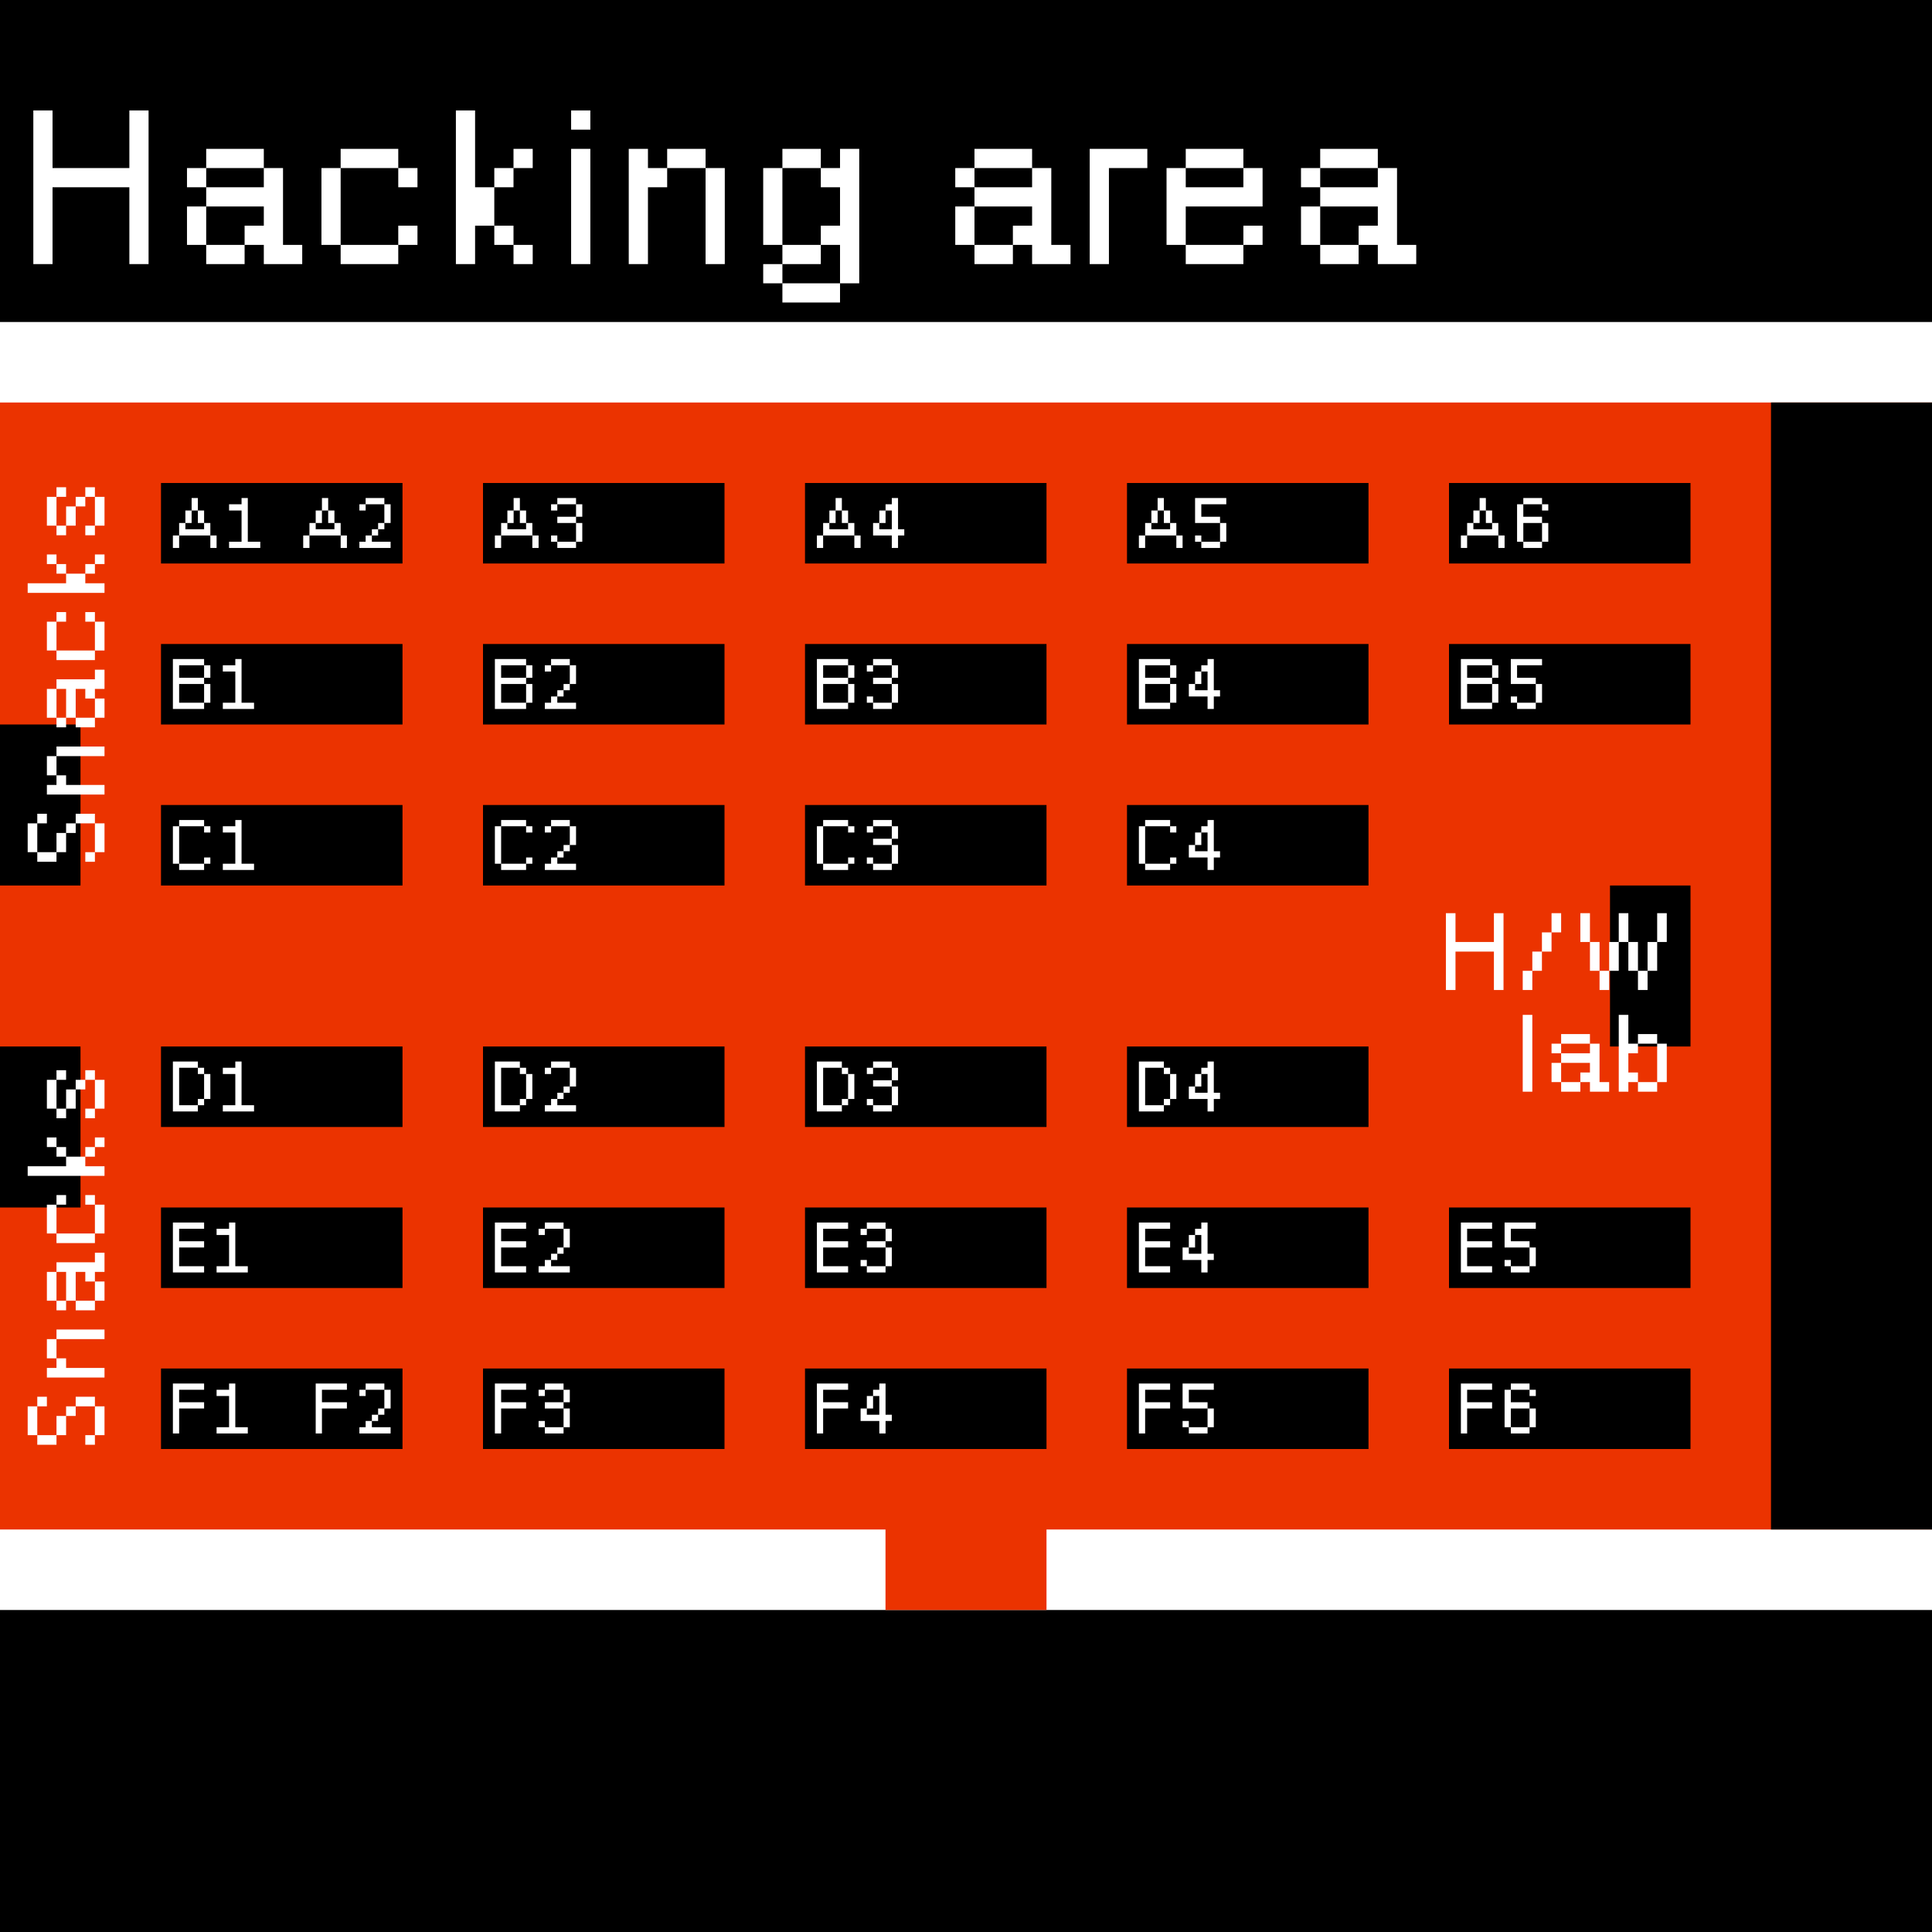 <?xml version="1.0" encoding="UTF-8" standalone="no"?>
<!DOCTYPE svg PUBLIC "-//W3C//DTD SVG 1.1//EN" "http://www.w3.org/Graphics/SVG/1.1/DTD/svg11.dtd">
<svg xmlns="http://www.w3.org/2000/svg" xmlns:xl="http://www.w3.org/1999/xlink" version="1.1" viewBox="0 0 684 684" preserveAspectRatio="xMinYMin" xmlns:dc="http://purl.org/dc/elements/1.1/">
  <defs/>
  <g stroke="none" stroke-opacity="1" stroke-dasharray="none" fill="none" fill-opacity="1">
    <title>Corn Exchange 2</title>
    <g>
      <title>Layer 1</title>
      <rect x="0" y="0" width="684" height="684" fill="black"/>
      <rect x="5684342e-20" y="114" width="684" height="456" fill="white"/>
      <path d="M 5684342e-20 142.5 L 5684342e-20 541.5 L 313.5 541.5 L 313.5 570 L 370.5 570 L 370.5 541.5 L 684 541.5 L 684 142.5 Z" fill="#eb3300"/>
      <rect x="57" y="171" width="85.5" height="28.5" fill="black"/>
      <rect x="57" y="228" width="85.5" height="28.5" fill="black"/>
      <rect x="57" y="427.5" width="85.5" height="28.5" fill="black"/>
      <rect x="57" y="484.5" width="85.5" height="28.5" fill="black"/>
      <rect x="171" y="171" width="85.5" height="28.5" fill="black"/>
      <rect x="285" y="171" width="85.5" height="28.5" fill="black"/>
      <rect x="399" y="171" width="85.5" height="28.5" fill="black"/>
      <rect x="171" y="228" width="85.5" height="28.5" fill="black"/>
      <rect x="285" y="228" width="85.5" height="28.5" fill="black"/>
      <rect x="399" y="228" width="85.5" height="28.5" fill="black"/>
      <rect x="513" y="228" width="85.5" height="28.5" fill="black"/>
      <rect x="171" y="285" width="85.5" height="28.5" fill="black"/>
      <rect x="285" y="285" width="85.5" height="28.5" fill="black"/>
      <rect x="399" y="285" width="85.5" height="28.5" fill="black"/>
      <rect x="171" y="370.5" width="85.5" height="28.5" fill="black"/>
      <rect x="285" y="370.5" width="85.5" height="28.5" fill="black"/>
      <rect x="399" y="370.5" width="85.5" height="28.5" fill="black"/>
      <rect x="171" y="427.5" width="85.5" height="28.5" fill="black"/>
      <rect x="285" y="427.5" width="85.5" height="28.5" fill="black"/>
      <rect x="399" y="427.5" width="85.5" height="28.5" fill="black"/>
      <rect x="513" y="427.5" width="85.5" height="28.5" fill="black"/>
      <rect x="171" y="484.5" width="85.5" height="28.5" fill="black"/>
      <rect x="285" y="484.5" width="85.5" height="28.5" fill="black"/>
      <rect x="399" y="484.5" width="85.5" height="28.5" fill="black"/>
      <rect x="17763568e-22" y="256.5" width="28.5" height="57" fill="black"/>
      <rect x="17763568e-22" y="370.5" width="28.5" height="57" fill="black"/>
      <rect x="570" y="313.5" width="28.5" height="57" fill="black"/>
      <rect x="627" y="142.5" width="57" height="399" fill="black"/>
      <path d="M 45.8 93.5 L 52.6 93.5 L 52.6 39.1 L 45.8 39.1 L 45.8 59.5 L 18.6 59.5 L 18.6 39.1 L 11.8 39.1 L 11.8 93.5 L 18.6 93.5 L 18.6 66.3 L 45.8 66.3 Z" fill="white"/>
      <path d="M 66.2 66.3 L 73 66.3 L 73 73.1 L 93.4 73.1 L 93.4 79.9 L 86.6 79.9 L 86.6 86.7 L 93.4 86.7 L 93.4 93.5 L 107 93.5 L 107 86.7 L 100.2 86.7 L 100.2 59.5 L 93.4 59.5 L 93.4 52.7 L 73 52.7 L 73 59.5 L 66.2 59.5 Z M 66.2 86.7 L 73 86.7 L 73 93.5 L 86.6 93.5 L 86.6 86.7 L 73 86.7 L 73 73.1 L 66.2 73.1 Z M 73 59.5 L 93.4 59.5 L 93.4 66.3 L 73 66.3 Z" fill="white"/>
      <path d="M 113.8 86.7 L 120.6 86.7 L 120.6 93.5 L 141 93.5 L 141 86.7 L 120.6 86.7 L 120.6 59.5 L 113.8 59.5 Z M 147.8 59.5 L 141 59.5 L 141 52.7 L 120.6 52.7 L 120.6 59.5 L 141 59.5 L 141 66.3 L 147.8 66.3 Z M 147.8 79.9 L 141 79.9 L 141 86.7 L 147.8 86.7 Z" fill="white"/>
      <path d="M 168.2 79.9 L 175 79.9 L 175 86.7 L 181.8 86.7 L 181.8 93.5 L 188.6 93.5 L 188.6 86.7 L 181.8 86.7 L 181.8 79.9 L 175 79.9 L 175 66.3 L 168.2 66.3 L 168.2 39.1 L 161.4 39.1 L 161.4 93.5 L 168.2 93.5 Z M 175 66.3 L 181.8 66.3 L 181.8 59.5 L 175 59.5 Z M 181.8 59.5 L 188.6 59.5 L 188.6 52.7 L 181.8 52.7 Z" fill="white"/>
      <path d="M 202.2 93.5 L 209 93.5 L 209 52.7 L 202.2 52.7 Z M 202.2 45.9 L 209 45.9 L 209 39.1 L 202.2 39.1 Z" fill="white"/>
      <path d="M 229.4 66.3 L 236.2 66.3 L 236.2 59.5 L 229.4 59.5 L 229.4 52.7 L 222.6 52.7 L 222.6 93.5 L 229.4 93.5 Z M 249.8 93.5 L 256.6 93.5 L 256.6 59.5 L 249.8 59.5 L 249.8 52.7 L 236.2 52.7 L 236.2 59.5 L 249.8 59.5 Z" fill="white"/>
      <path d="M 297.4 79.9 L 290.6 79.9 L 290.6 86.7 L 297.4 86.7 L 297.4 100.3 L 304.2 100.3 L 304.2 52.7 L 297.4 52.7 L 297.4 59.5 L 290.6 59.5 L 290.6 52.7 L 277 52.7 L 277 59.5 L 290.6 59.5 L 290.6 66.3 L 297.4 66.3 Z M 290.6 86.7 L 277 86.7 L 277 59.5 L 270.2 59.5 L 270.2 86.7 L 277 86.7 L 277 93.5 L 290.6 93.5 Z M 277 93.5 L 270.2 93.5 L 270.2 100.3 L 277 100.3 L 277 107.1 L 297.4 107.1 L 297.4 100.3 L 277 100.3 Z" fill="white"/>
      <path d="M 338.2 66.3 L 345 66.3 L 345 73.1 L 365.4 73.1 L 365.4 79.9 L 358.6 79.9 L 358.6 86.7 L 365.4 86.7 L 365.4 93.5 L 379 93.5 L 379 86.7 L 372.2 86.7 L 372.2 59.5 L 365.4 59.5 L 365.4 52.7 L 345 52.7 L 345 59.5 L 338.2 59.5 Z M 338.2 86.7 L 345 86.7 L 345 93.5 L 358.6 93.5 L 358.6 86.7 L 345 86.7 L 345 73.1 L 338.2 73.1 Z M 345 59.5 L 365.4 59.5 L 365.4 66.3 L 345 66.3 Z" fill="white"/>
      <path d="M 385.8 93.5 L 392.6 93.5 L 392.6 59.5 L 406.2 59.5 L 406.2 52.7 L 385.8 52.7 Z" fill="white"/>
      <path d="M 447 59.5 L 440.2 59.5 L 440.2 52.7 L 419.8 52.7 L 419.8 59.5 L 440.2 59.5 L 440.2 66.3 L 419.8 66.3 L 419.8 59.5 L 413 59.5 L 413 86.7 L 419.8 86.7 L 419.8 93.5 L 440.2 93.5 L 440.2 86.7 L 419.8 86.7 L 419.8 73.1 L 447 73.1 Z M 447 79.9 L 440.2 79.9 L 440.2 86.7 L 447 86.7 Z" fill="white"/>
      <path d="M 460.6 66.3 L 467.4 66.3 L 467.4 73.1 L 487.8 73.1 L 487.8 79.9 L 481 79.9 L 481 86.7 L 487.8 86.7 L 487.8 93.5 L 501.4 93.5 L 501.4 86.7 L 494.6 86.7 L 494.6 59.5 L 487.8 59.5 L 487.8 52.7 L 467.4 52.7 L 467.4 59.5 L 460.6 59.5 Z M 460.6 86.7 L 467.4 86.7 L 467.4 93.5 L 481 93.5 L 481 86.7 L 467.4 86.7 L 467.4 73.1 L 460.6 73.1 Z M 467.4 59.5 L 487.8 59.5 L 487.8 66.3 L 467.4 66.3 Z" fill="white"/>
      <path d="M 23.4 291.5 L 23.4 294.9 L 20 294.9 L 20 301.7 L 13.2 301.7 L 13.2 305.1 L 20 305.1 L 20 301.7 L 23.4 301.7 L 23.4 294.9 L 26.8 294.9 L 26.8 291.5 L 33.6 291.5 L 33.6 288.1 L 26.8 288.1 L 26.8 291.5 Z M 13.2 288.1 L 13.2 291.5 L 9.8 291.5 L 9.8 301.7 L 13.2 301.7 L 13.2 291.5 L 16.6 291.5 L 16.6 288.1 Z M 30.2 301.7 L 30.2 305.1 L 33.6 305.1 L 33.6 301.7 L 37 301.7 L 37 291.5 L 33.6 291.5 L 33.6 301.7 Z" fill="white"/>
      <path d="M 23.4 277.9 L 23.4 274.5 L 20 274.5 L 20 277.9 L 16.6 277.9 L 16.6 281.3 L 37 281.3 L 37 277.9 Z M 37 267.7 L 37 264.3 L 20 264.3 L 20 267.7 L 16.6 267.7 L 16.6 274.5 L 20 274.5 L 20 267.7 Z" fill="white"/>
      <path d="M 23.4 257.5 L 23.4 254.1 L 26.8 254.1 L 26.8 243.9 L 30.2 243.9 L 30.2 247.3 L 33.6 247.3 L 33.6 243.9 L 37 243.9 L 37 237.1 L 33.6 237.1 L 33.6 240.5 L 20 240.5 L 20 243.9 L 16.6 243.9 L 16.6 254.1 L 20 254.1 L 20 257.5 Z M 33.6 257.5 L 33.6 254.1 L 37 254.1 L 37 247.3 L 33.6 247.3 L 33.6 254.1 L 26.8 254.1 L 26.8 257.5 Z M 20 254.1 L 20 243.9 L 23.4 243.9 L 23.4 254.1 Z" fill="white"/>
      <path d="M 33.6 233.7 L 33.6 230.3 L 37 230.3 L 37 220.1 L 33.6 220.1 L 33.6 230.3 L 20 230.3 L 20 233.7 Z M 20 216.7 L 20 220.1 L 16.6 220.1 L 16.6 230.3 L 20 230.3 L 20 220.1 L 23.4 220.1 L 23.4 216.7 Z M 30.2 216.7 L 30.2 220.1 L 33.6 220.1 L 33.6 216.7 Z" fill="white"/>
      <path d="M 30.2 206.5 L 30.2 203.1 L 33.6 203.1 L 33.6 199.7 L 37 199.7 L 37 196.3 L 33.6 196.3 L 33.6 199.7 L 30.2 199.7 L 30.2 203.1 L 23.4 203.1 L 23.4 206.5 L 9.8 206.5 L 9.8 209.9 L 37 209.9 L 37 206.5 Z M 23.4 203.1 L 23.4 199.7 L 20 199.7 L 20 203.1 Z M 20 199.7 L 20 196.3 L 16.6 196.3 L 16.6 199.7 Z" fill="white"/>
      <path d="M 26.8 186.1 L 26.8 179.3 L 30.2 179.3 L 30.2 175.9 L 33.6 175.9 L 33.6 172.5 L 30.2 172.5 L 30.2 175.9 L 26.8 175.9 L 26.8 179.3 L 23.4 179.3 L 23.4 186.1 L 20 186.1 L 20 189.5 L 23.4 189.5 L 23.4 186.1 Z M 20 172.5 L 20 175.9 L 16.6 175.9 L 16.6 186.1 L 20 186.1 L 20 175.9 L 23.4 175.9 L 23.4 172.5 Z M 33.6 189.5 L 33.6 186.1 L 37 186.1 L 37 175.9 L 33.6 175.9 L 33.6 186.1 L 30.2 186.1 L 30.2 189.5 Z" fill="white"/>
      <path d="M 23.4 497.9 L 23.4 501.3 L 20 501.3 L 20 508.1 L 13.2 508.1 L 13.2 511.5 L 20 511.5 L 20 508.1 L 23.4 508.1 L 23.4 501.3 L 26.8 501.3 L 26.8 497.9 L 33.6 497.9 L 33.6 494.5 L 26.8 494.5 L 26.8 497.9 Z M 13.2 494.5 L 13.2 497.9 L 9.8 497.9 L 9.8 508.1 L 13.2 508.1 L 13.2 497.9 L 16.6 497.9 L 16.6 494.5 Z M 30.2 508.1 L 30.2 511.5 L 33.6 511.5 L 33.6 508.1 L 37 508.1 L 37 497.9 L 33.6 497.9 L 33.6 508.1 Z" fill="white"/>
      <path d="M 23.4 484.3 L 23.4 480.9 L 20 480.9 L 20 484.3 L 16.6 484.3 L 16.6 487.7 L 37 487.7 L 37 484.3 Z M 37 474.1 L 37 470.7 L 20 470.7 L 20 474.1 L 16.6 474.1 L 16.6 480.9 L 20 480.9 L 20 474.1 Z" fill="white"/>
      <path d="M 23.4 463.9 L 23.4 460.5 L 26.8 460.5 L 26.8 450.3 L 30.2 450.3 L 30.2 453.7 L 33.6 453.7 L 33.6 450.3 L 37 450.3 L 37 443.5 L 33.6 443.5 L 33.6 446.9 L 20 446.9 L 20 450.3 L 16.6 450.3 L 16.6 460.5 L 20 460.5 L 20 463.9 Z M 33.6 463.9 L 33.6 460.5 L 37 460.5 L 37 453.7 L 33.6 453.7 L 33.6 460.5 L 26.8 460.5 L 26.8 463.9 Z M 20 460.5 L 20 450.3 L 23.4 450.3 L 23.4 460.5 Z" fill="white"/>
      <path d="M 33.6 440.1 L 33.6 436.7 L 37 436.7 L 37 426.5 L 33.6 426.5 L 33.6 436.7 L 20 436.7 L 20 440.1 Z M 20 423.1 L 20 426.5 L 16.6 426.5 L 16.6 436.7 L 20 436.7 L 20 426.5 L 23.4 426.5 L 23.4 423.1 Z M 30.2 423.1 L 30.2 426.5 L 33.6 426.5 L 33.6 423.1 Z" fill="white"/>
      <path d="M 30.2 412.9 L 30.2 409.5 L 33.6 409.5 L 33.6 406.1 L 37 406.1 L 37 402.7 L 33.6 402.7 L 33.6 406.1 L 30.2 406.1 L 30.2 409.5 L 23.4 409.5 L 23.4 412.9 L 9.8 412.9 L 9.8 416.3 L 37 416.3 L 37 412.9 Z M 23.4 409.5 L 23.4 406.1 L 20 406.1 L 20 409.5 Z M 20 406.1 L 20 402.7 L 16.6 402.7 L 16.6 406.1 Z" fill="white"/>
      <path d="M 26.8 392.5 L 26.8 385.7 L 30.2 385.7 L 30.2 382.3 L 33.6 382.3 L 33.6 378.9 L 30.2 378.9 L 30.2 382.3 L 26.8 382.3 L 26.8 385.7 L 23.4 385.7 L 23.4 392.5 L 20 392.5 L 20 395.9 L 23.4 395.9 L 23.4 392.5 Z M 20 378.9 L 20 382.3 L 16.6 382.3 L 16.6 392.5 L 20 392.5 L 20 382.3 L 23.4 382.3 L 23.4 378.9 Z M 33.6 395.9 L 33.6 392.5 L 37 392.5 L 37 382.3 L 33.6 382.3 L 33.6 392.5 L 30.2 392.5 L 30.2 395.9 Z" fill="white"/>
      <path d="M 63.42 189.58 L 74.47 189.58 L 74.47 194 L 76.68 194 L 76.68 189.58 L 74.47 189.58 L 74.47 185.16 L 72.26 185.16 L 72.26 180.74 L 70.05 180.74 L 70.05 176.32 L 67.84 176.32 L 67.84 180.74 L 70.05 180.74 L 70.05 185.16 L 72.26 185.16 L 72.26 187.37 L 65.63 187.37 L 65.63 185.16 L 63.42 185.16 Z M 61.21 194 L 63.42 194 L 63.42 189.58 L 61.21 189.58 Z M 65.63 185.16 L 67.84 185.16 L 67.84 180.74 L 65.63 180.74 Z" fill="white"/>
      <path d="M 92.15 191.79 L 87.73 191.79 L 87.73 176.32 L 85.52 176.32 L 85.52 178.53 L 81.1 178.53 L 81.1 180.74 L 85.52 180.74 L 85.52 191.79 L 81.1 191.79 L 81.1 194 L 92.15 194 Z" fill="white"/>
      <path d="M 63.42 235.53 L 72.26 235.53 L 72.26 239.95 L 74.47 239.95 L 74.47 235.53 L 72.26 235.53 L 72.26 233.32 L 61.21 233.32 L 61.21 251 L 72.26 251 L 72.26 248.79 L 63.42 248.79 L 63.42 242.16 L 72.26 242.16 L 72.26 248.79 L 74.47 248.79 L 74.47 242.16 L 72.26 242.16 L 72.26 239.95 L 63.42 239.95 Z" fill="white"/>
      <path d="M 89.94 248.79 L 85.52 248.79 L 85.52 233.32 L 83.31 233.32 L 83.31 235.53 L 78.89 235.53 L 78.89 237.74 L 83.31 237.74 L 83.31 248.79 L 78.89 248.79 L 78.89 251 L 89.94 251 Z" fill="white"/>
      <path d="M 186.26 305.79 L 177.42 305.79 L 177.42 292.53 L 175.21 292.53 L 175.21 305.79 L 177.42 305.79 L 177.42 308 L 186.26 308 Z M 188.47 292.53 L 186.26 292.53 L 186.26 290.32 L 177.42 290.32 L 177.42 292.53 L 186.26 292.53 L 186.26 294.74 L 188.47 294.74 Z M 188.47 303.58 L 186.26 303.58 L 186.26 305.79 L 188.47 305.79 Z" fill="white"/>
      <path d="M 195.1 292.53 L 201.73 292.53 L 201.73 299.16 L 203.94 299.16 L 203.94 292.53 L 201.73 292.53 L 201.73 290.32 L 195.1 290.32 Z M 192.89 308 L 203.94 308 L 203.94 305.79 L 197.31 305.79 L 197.31 303.58 L 195.1 303.58 L 195.1 305.79 L 192.89 305.79 Z M 197.31 303.58 L 199.52 303.58 L 199.52 301.37 L 197.31 301.37 Z M 199.52 301.37 L 201.73 301.37 L 201.73 299.16 L 199.52 299.16 Z M 192.89 294.74 L 195.1 294.74 L 195.1 292.53 L 192.89 292.53 Z" fill="white"/>
      <path d="M 177.42 235.53 L 186.26 235.53 L 186.26 239.95 L 188.47 239.95 L 188.47 235.53 L 186.26 235.53 L 186.26 233.32 L 175.21 233.32 L 175.21 251 L 186.26 251 L 186.26 248.79 L 177.42 248.79 L 177.42 242.16 L 186.26 242.16 L 186.26 248.79 L 188.47 248.79 L 188.47 242.16 L 186.26 242.16 L 186.26 239.95 L 177.42 239.95 Z" fill="white"/>
      <path d="M 195.1 235.53 L 201.73 235.53 L 201.73 242.16 L 203.94 242.16 L 203.94 235.53 L 201.73 235.53 L 201.73 233.32 L 195.1 233.32 Z M 192.89 251 L 203.94 251 L 203.94 248.79 L 197.31 248.79 L 197.31 246.58 L 195.1 246.58 L 195.1 248.79 L 192.89 248.79 Z M 197.31 246.58 L 199.52 246.58 L 199.52 244.37 L 197.31 244.37 Z M 199.52 244.37 L 201.73 244.37 L 201.73 242.16 L 199.52 242.16 Z M 192.89 237.74 L 195.1 237.74 L 195.1 235.53 L 192.89 235.53 Z" fill="white"/>
      <path d="M 109.56 189.58 L 120.61 189.58 L 120.61 194 L 122.82 194 L 122.82 189.58 L 120.61 189.58 L 120.61 185.16 L 118.4 185.16 L 118.4 180.74 L 116.19 180.74 L 116.19 176.32 L 113.98 176.32 L 113.98 180.74 L 116.19 180.74 L 116.19 185.16 L 118.4 185.16 L 118.4 187.37 L 111.77 187.37 L 111.77 185.16 L 109.56 185.16 Z M 107.35 194 L 109.56 194 L 109.56 189.58 L 107.35 189.58 Z M 111.77 185.16 L 113.98 185.16 L 113.98 180.74 L 111.77 180.74 Z" fill="white"/>
      <path d="M 129.45 178.53 L 136.08 178.53 L 136.08 185.16 L 138.29 185.16 L 138.29 178.53 L 136.08 178.53 L 136.08 176.32 L 129.45 176.32 Z M 127.24 194 L 138.29 194 L 138.29 191.79 L 131.66 191.79 L 131.66 189.58 L 129.45 189.58 L 129.45 191.79 L 127.24 191.79 Z M 131.66 189.58 L 133.87 189.58 L 133.87 187.37 L 131.66 187.37 Z M 133.87 187.37 L 136.08 187.37 L 136.08 185.16 L 133.87 185.16 Z M 127.24 180.74 L 129.45 180.74 L 129.45 178.53 L 127.24 178.53 Z" fill="white"/>
      <path d="M 177.42 189.58 L 188.47 189.58 L 188.47 194 L 190.68 194 L 190.68 189.58 L 188.47 189.58 L 188.47 185.16 L 186.26 185.16 L 186.26 180.74 L 184.05 180.74 L 184.05 176.32 L 181.84 176.32 L 181.84 180.74 L 184.05 180.74 L 184.05 185.16 L 186.26 185.16 L 186.26 187.37 L 179.63 187.37 L 179.63 185.16 L 177.42 185.16 Z M 175.21 194 L 177.42 194 L 177.42 189.58 L 175.21 189.58 Z M 179.63 185.16 L 181.84 185.16 L 181.84 180.74 L 179.63 180.74 Z" fill="white"/>
      <path d="M 203.94 191.79 L 206.15 191.79 L 206.15 185.16 L 203.94 185.16 L 203.94 182.95 L 197.31 182.95 L 197.31 185.16 L 203.94 185.16 Z M 197.31 178.53 L 203.94 178.53 L 203.94 182.95 L 206.15 182.95 L 206.15 178.53 L 203.94 178.53 L 203.94 176.32 L 197.31 176.32 Z M 195.1 191.79 L 197.31 191.79 L 197.31 194 L 203.94 194 L 203.94 191.79 L 197.31 191.79 L 197.31 189.58 L 195.1 189.58 Z M 195.1 180.74 L 197.31 180.74 L 197.31 178.53 L 195.1 178.53 Z" fill="white"/>
      <path d="M 291.42 235.53 L 300.26 235.53 L 300.26 239.95 L 302.47 239.95 L 302.47 235.53 L 300.26 235.53 L 300.26 233.32 L 289.21 233.32 L 289.21 251 L 300.26 251 L 300.26 248.79 L 291.42 248.79 L 291.42 242.16 L 300.26 242.16 L 300.26 248.79 L 302.47 248.79 L 302.47 242.16 L 300.26 242.16 L 300.26 239.95 L 291.42 239.95 Z" fill="white"/>
      <path d="M 315.73 248.79 L 317.94 248.79 L 317.94 242.16 L 315.73 242.16 L 315.73 239.95 L 309.1 239.95 L 309.1 242.16 L 315.73 242.16 Z M 309.1 235.53 L 315.73 235.53 L 315.73 239.95 L 317.94 239.95 L 317.94 235.53 L 315.73 235.53 L 315.73 233.32 L 309.1 233.32 Z M 306.89 248.79 L 309.1 248.79 L 309.1 251 L 315.73 251 L 315.73 248.79 L 309.1 248.79 L 309.1 246.58 L 306.89 246.58 Z M 306.89 237.74 L 309.1 237.74 L 309.1 235.53 L 306.89 235.53 Z" fill="white"/>
      <path d="M 300.26 305.79 L 291.42 305.79 L 291.42 292.53 L 289.21 292.53 L 289.21 305.79 L 291.42 305.79 L 291.42 308 L 300.26 308 Z M 302.47 292.53 L 300.26 292.53 L 300.26 290.32 L 291.42 290.32 L 291.42 292.53 L 300.26 292.53 L 300.26 294.74 L 302.47 294.74 Z M 302.47 303.58 L 300.26 303.58 L 300.26 305.79 L 302.47 305.79 Z" fill="white"/>
      <path d="M 315.73 305.79 L 317.94 305.79 L 317.94 299.16 L 315.73 299.16 L 315.73 296.95 L 309.1 296.95 L 309.1 299.16 L 315.73 299.16 Z M 309.1 292.53 L 315.73 292.53 L 315.73 296.95 L 317.94 296.95 L 317.94 292.53 L 315.73 292.53 L 315.73 290.32 L 309.1 290.32 Z M 306.89 305.79 L 309.1 305.79 L 309.1 308 L 315.73 308 L 315.73 305.79 L 309.1 305.79 L 309.1 303.58 L 306.89 303.58 Z M 306.89 294.74 L 309.1 294.74 L 309.1 292.53 L 306.89 292.53 Z" fill="white"/>
      <path d="M 414.26 305.79 L 405.42 305.79 L 405.42 292.53 L 403.21 292.53 L 403.21 305.79 L 405.42 305.79 L 405.42 308 L 414.26 308 Z M 416.47 292.53 L 414.26 292.53 L 414.26 290.32 L 405.42 290.32 L 405.42 292.53 L 414.26 292.53 L 414.26 294.74 L 416.47 294.74 Z M 416.47 303.58 L 414.26 303.58 L 414.26 305.79 L 416.47 305.79 Z" fill="white"/>
      <path d="M 425.31 294.74 L 427.52 294.74 L 427.52 301.37 L 423.1 301.37 L 423.1 299.16 L 420.89 299.16 L 420.89 303.58 L 427.52 303.58 L 427.52 308 L 429.73 308 L 429.73 303.58 L 431.94 303.58 L 431.94 301.37 L 429.73 301.37 L 429.73 290.32 L 427.52 290.32 L 427.52 292.53 L 425.31 292.53 Z M 423.1 299.16 L 425.31 299.16 L 425.31 294.74 L 423.1 294.74 Z" fill="white"/>
      <path d="M 405.42 235.53 L 414.26 235.53 L 414.26 239.95 L 416.47 239.95 L 416.47 235.53 L 414.26 235.53 L 414.26 233.32 L 403.21 233.32 L 403.21 251 L 414.26 251 L 414.26 248.79 L 405.42 248.79 L 405.42 242.16 L 414.26 242.16 L 414.26 248.79 L 416.47 248.79 L 416.47 242.16 L 414.26 242.16 L 414.26 239.95 L 405.42 239.95 Z" fill="white"/>
      <path d="M 425.31 237.74 L 427.52 237.74 L 427.52 244.37 L 423.1 244.37 L 423.1 242.16 L 420.89 242.16 L 420.89 246.58 L 427.52 246.58 L 427.52 251 L 429.73 251 L 429.73 246.58 L 431.94 246.58 L 431.94 244.37 L 429.73 244.37 L 429.73 233.32 L 427.52 233.32 L 427.52 235.53 L 425.31 235.53 Z M 423.1 242.16 L 425.31 242.16 L 425.31 237.74 L 423.1 237.74 Z" fill="white"/>
      <path d="M 291.42 189.58 L 302.47 189.58 L 302.47 194 L 304.68 194 L 304.68 189.58 L 302.47 189.58 L 302.47 185.16 L 300.26 185.16 L 300.26 180.74 L 298.05 180.74 L 298.05 176.32 L 295.84 176.32 L 295.84 180.74 L 298.05 180.74 L 298.05 185.16 L 300.26 185.16 L 300.26 187.37 L 293.63 187.37 L 293.63 185.16 L 291.42 185.16 Z M 289.21 194 L 291.42 194 L 291.42 189.58 L 289.21 189.58 Z M 293.63 185.16 L 295.84 185.16 L 295.84 180.74 L 293.63 180.74 Z" fill="white"/>
      <path d="M 313.52 180.74 L 315.73 180.74 L 315.73 187.37 L 311.31 187.37 L 311.31 185.16 L 309.1 185.16 L 309.1 189.58 L 315.73 189.58 L 315.73 194 L 317.94 194 L 317.94 189.58 L 320.15 189.58 L 320.15 187.37 L 317.94 187.37 L 317.94 176.32 L 315.73 176.32 L 315.73 178.53 L 313.52 178.53 Z M 311.31 185.16 L 313.52 185.16 L 313.52 180.74 L 311.31 180.74 Z" fill="white"/>
      <path d="M 405.42 189.58 L 416.47 189.58 L 416.47 194 L 418.68 194 L 418.68 189.58 L 416.47 189.58 L 416.47 185.16 L 414.26 185.16 L 414.26 180.74 L 412.05 180.74 L 412.05 176.32 L 409.84 176.32 L 409.84 180.74 L 412.05 180.74 L 412.05 185.16 L 414.26 185.16 L 414.26 187.37 L 407.63 187.37 L 407.63 185.16 L 405.42 185.16 Z M 403.21 194 L 405.42 194 L 405.42 189.58 L 403.21 189.58 Z M 407.63 185.16 L 409.84 185.16 L 409.84 180.74 L 407.63 180.74 Z" fill="white"/>
      <path d="M 425.31 178.53 L 434.15 178.53 L 434.15 176.32 L 423.1 176.32 L 423.1 185.16 L 431.94 185.16 L 431.94 191.79 L 434.15 191.79 L 434.15 185.16 L 431.94 185.16 L 431.94 182.95 L 425.31 182.95 Z M 423.1 191.79 L 425.31 191.79 L 425.31 194 L 431.94 194 L 431.94 191.79 L 425.31 191.79 L 425.31 189.58 L 423.1 189.58 Z" fill="white"/>
      <path d="M 528.9 350.5 L 532.3 350.5 L 532.3 323.3 L 528.9 323.3 L 528.9 333.5 L 515.3 333.5 L 515.3 323.3 L 511.9 323.3 L 511.9 350.5 L 515.3 350.5 L 515.3 336.9 L 528.9 336.9 Z" fill="white"/>
      <path d="M 539.1 350.5 L 542.5 350.5 L 542.5 343.7 L 539.1 343.7 Z M 552.7 323.3 L 549.3 323.3 L 549.3 330.1 L 552.7 330.1 Z M 549.3 330.1 L 545.9 330.1 L 545.9 336.9 L 549.3 336.9 Z M 545.9 336.9 L 542.5 336.9 L 542.5 343.7 L 545.9 343.7 Z" fill="white"/>
      <path d="M 562.9 343.7 L 566.3 343.7 L 566.3 350.5 L 569.7 350.5 L 569.7 343.7 L 566.3 343.7 L 566.3 333.5 L 562.9 333.5 L 562.9 323.3 L 559.5 323.3 L 559.5 333.5 L 562.9 333.5 Z M 576.5 343.7 L 579.9 343.7 L 579.9 350.5 L 583.3 350.5 L 583.3 343.7 L 579.9 343.7 L 579.9 333.5 L 576.5 333.5 L 576.5 323.3 L 573.1 323.3 L 573.1 333.5 L 576.5 333.5 Z M 590.1 323.3 L 586.7 323.3 L 586.7 333.5 L 590.1 333.5 Z M 573.1 333.5 L 569.7 333.5 L 569.7 343.7 L 573.1 343.7 Z M 586.7 333.5 L 583.3 333.5 L 583.3 343.7 L 586.7 343.7 Z" fill="white"/>
      <rect x="539.1" y="359.3" width="3.4" height="27.2" fill="white"/>
      <path d="M 549.3 372.9 L 552.7 372.9 L 552.7 376.3 L 562.9 376.3 L 562.9 379.7 L 559.5 379.7 L 559.5 383.1 L 562.9 383.1 L 562.9 386.5 L 569.7 386.5 L 569.7 383.1 L 566.3 383.1 L 566.3 369.5 L 562.9 369.5 L 562.9 366.1 L 552.7 366.1 L 552.7 369.5 L 549.3 369.5 Z M 549.3 383.1 L 552.7 383.1 L 552.7 386.5 L 559.5 386.5 L 559.5 383.1 L 552.7 383.1 L 552.7 376.3 L 549.3 376.3 Z M 552.7 369.5 L 562.9 369.5 L 562.9 372.9 L 552.7 372.9 Z" fill="white"/>
      <path d="M 576.5 372.9 L 579.9 372.9 L 579.9 369.5 L 576.5 369.5 L 576.5 359.3 L 573.1 359.3 L 573.1 386.5 L 576.5 386.5 L 576.5 383.1 L 579.9 383.1 L 579.9 386.5 L 586.7 386.5 L 586.7 383.1 L 579.9 383.1 L 579.9 379.7 L 576.5 379.7 Z M 579.9 369.5 L 586.7 369.5 L 586.7 383.1 L 590.1 383.1 L 590.1 369.5 L 586.7 369.5 L 586.7 366.1 L 579.9 366.1 Z" fill="white"/>
      <path d="M 519.42 235.53 L 528.26 235.53 L 528.26 239.95 L 530.47 239.95 L 530.47 235.53 L 528.26 235.53 L 528.26 233.32 L 517.21 233.32 L 517.21 251 L 528.26 251 L 528.26 248.79 L 519.42 248.79 L 519.42 242.16 L 528.26 242.16 L 528.26 248.79 L 530.47 248.79 L 530.47 242.16 L 528.26 242.16 L 528.26 239.95 L 519.42 239.95 Z" fill="white"/>
      <path d="M 537.1 235.53 L 545.94 235.53 L 545.94 233.32 L 534.89 233.32 L 534.89 242.16 L 543.73 242.16 L 543.73 248.79 L 545.94 248.79 L 545.94 242.16 L 543.73 242.16 L 543.73 239.95 L 537.1 239.95 Z M 534.89 248.79 L 537.1 248.79 L 537.1 251 L 543.73 251 L 543.73 248.79 L 537.1 248.79 L 537.1 246.58 L 534.89 246.58 Z" fill="white"/>
      <path d="M 184.05 380.24 L 186.26 380.24 L 186.26 389.08 L 188.47 389.08 L 188.47 380.24 L 186.26 380.24 L 186.26 378.03 L 184.05 378.03 L 184.05 375.82 L 175.21 375.82 L 175.21 393.5 L 184.05 393.5 L 184.05 391.29 L 177.42 391.29 L 177.42 378.03 L 184.05 378.03 Z M 184.05 391.29 L 186.26 391.29 L 186.26 389.08 L 184.05 389.08 Z" fill="white"/>
      <path d="M 195.1 378.03 L 201.73 378.03 L 201.73 384.66 L 203.94 384.66 L 203.94 378.03 L 201.73 378.03 L 201.73 375.82 L 195.1 375.82 Z M 192.89 393.5 L 203.94 393.5 L 203.94 391.29 L 197.31 391.29 L 197.31 389.08 L 195.1 389.08 L 195.1 391.29 L 192.89 391.29 Z M 197.31 389.08 L 199.52 389.08 L 199.52 386.87 L 197.31 386.87 Z M 199.52 386.87 L 201.73 386.87 L 201.73 384.66 L 199.52 384.66 Z M 192.89 380.24 L 195.1 380.24 L 195.1 378.03 L 192.89 378.03 Z" fill="white"/>
      <path d="M 298.05 380.24 L 300.26 380.24 L 300.26 389.08 L 302.47 389.08 L 302.47 380.24 L 300.26 380.24 L 300.26 378.03 L 298.05 378.03 L 298.05 375.82 L 289.21 375.82 L 289.21 393.5 L 298.05 393.5 L 298.05 391.29 L 291.42 391.29 L 291.42 378.03 L 298.05 378.03 Z M 298.05 391.29 L 300.26 391.29 L 300.26 389.08 L 298.05 389.08 Z" fill="white"/>
      <path d="M 315.73 391.29 L 317.94 391.29 L 317.94 384.66 L 315.73 384.66 L 315.73 382.45 L 309.1 382.45 L 309.1 384.66 L 315.73 384.66 Z M 309.1 378.03 L 315.73 378.03 L 315.73 382.45 L 317.94 382.45 L 317.94 378.03 L 315.73 378.03 L 315.73 375.82 L 309.1 375.82 Z M 306.89 391.29 L 309.1 391.29 L 309.1 393.5 L 315.73 393.5 L 315.73 391.29 L 309.1 391.29 L 309.1 389.08 L 306.89 389.08 Z M 306.89 380.24 L 309.1 380.24 L 309.1 378.03 L 306.89 378.03 Z" fill="white"/>
      <path d="M 412.05 380.24 L 414.26 380.24 L 414.26 389.08 L 416.47 389.08 L 416.47 380.24 L 414.26 380.24 L 414.26 378.03 L 412.05 378.03 L 412.05 375.82 L 403.21 375.82 L 403.21 393.5 L 412.05 393.5 L 412.05 391.29 L 405.42 391.29 L 405.42 378.03 L 412.05 378.03 Z M 412.05 391.29 L 414.26 391.29 L 414.26 389.08 L 412.05 389.08 Z" fill="white"/>
      <path d="M 425.31 380.24 L 427.52 380.24 L 427.52 386.87 L 423.1 386.87 L 423.1 384.66 L 420.89 384.66 L 420.89 389.08 L 427.52 389.08 L 427.52 393.5 L 429.73 393.5 L 429.73 389.08 L 431.94 389.08 L 431.94 386.87 L 429.73 386.87 L 429.73 375.82 L 427.52 375.82 L 427.52 378.03 L 425.31 378.03 Z M 423.1 384.66 L 425.31 384.66 L 425.31 380.24 L 423.1 380.24 Z" fill="white"/>
      <path d="M 63.42 441.66 L 72.26 441.66 L 72.26 439.45 L 63.42 439.45 L 63.42 435.03 L 72.26 435.03 L 72.26 432.82 L 61.21 432.82 L 61.21 450.5 L 72.26 450.5 L 72.26 448.29 L 63.42 448.29 Z" fill="white"/>
      <path d="M 87.73 448.29 L 83.31 448.29 L 83.31 432.82 L 81.1 432.82 L 81.1 435.03 L 76.68 435.03 L 76.68 437.24 L 81.1 437.24 L 81.1 448.29 L 76.68 448.29 L 76.68 450.5 L 87.73 450.5 Z" fill="white"/>
      <path d="M 177.42 441.66 L 186.26 441.66 L 186.26 439.45 L 177.42 439.45 L 177.42 435.03 L 186.26 435.03 L 186.26 432.82 L 175.21 432.82 L 175.21 450.5 L 186.26 450.5 L 186.26 448.29 L 177.42 448.29 Z" fill="white"/>
      <path d="M 192.89 435.03 L 199.52 435.03 L 199.52 441.66 L 201.73 441.66 L 201.73 435.03 L 199.52 435.03 L 199.52 432.82 L 192.89 432.82 Z M 190.68 450.5 L 201.73 450.5 L 201.73 448.29 L 195.1 448.29 L 195.1 446.08 L 192.89 446.08 L 192.89 448.29 L 190.68 448.29 Z M 195.1 446.08 L 197.31 446.08 L 197.31 443.87 L 195.1 443.87 Z M 197.31 443.87 L 199.52 443.87 L 199.52 441.66 L 197.31 441.66 Z M 190.68 437.24 L 192.89 437.24 L 192.89 435.03 L 190.68 435.03 Z" fill="white"/>
      <path d="M 63.42 498.66 L 72.26 498.66 L 72.26 496.45 L 63.42 496.45 L 63.42 492.03 L 72.26 492.03 L 72.26 489.82 L 61.21 489.82 L 61.21 507.5 L 63.42 507.5 Z" fill="white"/>
      <path d="M 87.73 505.29 L 83.31 505.29 L 83.31 489.82 L 81.1 489.82 L 81.1 492.03 L 76.68 492.03 L 76.68 494.24 L 81.1 494.24 L 81.1 505.29 L 76.68 505.29 L 76.68 507.5 L 87.73 507.5 Z" fill="white"/>
      <path d="M 291.42 441.66 L 300.26 441.66 L 300.26 439.45 L 291.42 439.45 L 291.42 435.03 L 300.26 435.03 L 300.26 432.82 L 289.21 432.82 L 289.21 450.5 L 300.26 450.5 L 300.26 448.29 L 291.42 448.29 Z" fill="white"/>
      <path d="M 313.52 448.29 L 315.73 448.29 L 315.73 441.66 L 313.52 441.66 L 313.52 439.45 L 306.89 439.45 L 306.89 441.66 L 313.52 441.66 Z M 306.89 435.03 L 313.52 435.03 L 313.52 439.45 L 315.73 439.45 L 315.73 435.03 L 313.52 435.03 L 313.52 432.82 L 306.89 432.82 Z M 304.68 448.29 L 306.89 448.29 L 306.89 450.5 L 313.52 450.5 L 313.52 448.29 L 306.89 448.29 L 306.89 446.08 L 304.68 446.08 Z M 304.68 437.24 L 306.89 437.24 L 306.89 435.03 L 304.68 435.03 Z" fill="white"/>
      <path d="M 177.42 498.66 L 186.26 498.66 L 186.26 496.45 L 177.42 496.45 L 177.42 492.03 L 186.26 492.03 L 186.26 489.82 L 175.21 489.82 L 175.21 507.5 L 177.42 507.5 Z" fill="white"/>
      <path d="M 199.52 505.29 L 201.73 505.29 L 201.73 498.66 L 199.52 498.66 L 199.52 496.45 L 192.89 496.45 L 192.89 498.66 L 199.52 498.66 Z M 192.89 492.03 L 199.52 492.03 L 199.52 496.45 L 201.73 496.45 L 201.73 492.03 L 199.52 492.03 L 199.52 489.82 L 192.89 489.82 Z M 190.68 505.29 L 192.89 505.29 L 192.89 507.5 L 199.52 507.5 L 199.52 505.29 L 192.89 505.29 L 192.89 503.08 L 190.68 503.08 Z M 190.68 494.24 L 192.89 494.24 L 192.89 492.03 L 190.68 492.03 Z" fill="white"/>
      <path d="M 405.42 441.66 L 414.26 441.66 L 414.26 439.45 L 405.42 439.45 L 405.42 435.03 L 414.26 435.03 L 414.26 432.82 L 403.21 432.82 L 403.21 450.5 L 414.26 450.5 L 414.26 448.29 L 405.42 448.29 Z" fill="white"/>
      <path d="M 423.1 437.24 L 425.31 437.24 L 425.31 443.87 L 420.89 443.87 L 420.89 441.66 L 418.68 441.66 L 418.68 446.08 L 425.31 446.08 L 425.31 450.5 L 427.52 450.5 L 427.52 446.08 L 429.73 446.08 L 429.73 443.87 L 427.52 443.87 L 427.52 432.82 L 425.31 432.82 L 425.31 435.03 L 423.1 435.03 Z M 420.89 441.66 L 423.1 441.66 L 423.1 437.24 L 420.89 437.24 Z" fill="white"/>
      <path d="M 291.42 498.66 L 300.26 498.66 L 300.26 496.45 L 291.42 496.45 L 291.42 492.03 L 300.26 492.03 L 300.26 489.82 L 289.21 489.82 L 289.21 507.5 L 291.42 507.5 Z" fill="white"/>
      <path d="M 309.1 494.24 L 311.31 494.24 L 311.31 500.87 L 306.89 500.87 L 306.89 498.66 L 304.68 498.66 L 304.68 503.08 L 311.31 503.08 L 311.31 507.5 L 313.52 507.5 L 313.52 503.08 L 315.73 503.08 L 315.73 500.87 L 313.52 500.87 L 313.52 489.82 L 311.31 489.82 L 311.31 492.03 L 309.1 492.03 Z M 306.89 498.66 L 309.1 498.66 L 309.1 494.24 L 306.89 494.24 Z" fill="white"/>
      <path d="M 519.42 441.66 L 528.26 441.66 L 528.26 439.45 L 519.42 439.45 L 519.42 435.03 L 528.26 435.03 L 528.26 432.82 L 517.21 432.82 L 517.21 450.5 L 528.26 450.5 L 528.26 448.29 L 519.42 448.29 Z" fill="white"/>
      <path d="M 534.89 435.03 L 543.73 435.03 L 543.73 432.82 L 532.68 432.82 L 532.68 441.66 L 541.52 441.66 L 541.52 448.29 L 543.73 448.29 L 543.73 441.66 L 541.52 441.66 L 541.52 439.45 L 534.89 439.45 Z M 532.68 448.29 L 534.89 448.29 L 534.89 450.5 L 541.52 450.5 L 541.52 448.29 L 534.89 448.29 L 534.89 446.08 L 532.68 446.08 Z" fill="white"/>
      <path d="M 405.42 498.66 L 414.26 498.66 L 414.26 496.45 L 405.42 496.45 L 405.42 492.03 L 414.26 492.03 L 414.26 489.82 L 403.21 489.82 L 403.21 507.5 L 405.42 507.5 Z" fill="white"/>
      <path d="M 420.89 492.03 L 429.73 492.03 L 429.73 489.82 L 418.68 489.82 L 418.68 498.66 L 427.52 498.66 L 427.52 505.29 L 429.73 505.29 L 429.73 498.66 L 427.52 498.66 L 427.52 496.45 L 420.89 496.45 Z M 418.68 505.29 L 420.89 505.29 L 420.89 507.5 L 427.52 507.5 L 427.52 505.29 L 420.89 505.29 L 420.89 503.08 L 418.68 503.08 Z" fill="white"/>
      <path d="M 113.98 498.66 L 122.82 498.66 L 122.82 496.45 L 113.98 496.45 L 113.98 492.03 L 122.82 492.03 L 122.82 489.82 L 111.77 489.82 L 111.77 507.5 L 113.98 507.5 Z" fill="white"/>
      <path d="M 129.45 492.03 L 136.08 492.03 L 136.08 498.66 L 138.29 498.66 L 138.29 492.03 L 136.08 492.03 L 136.08 489.82 L 129.45 489.82 Z M 127.24 507.5 L 138.29 507.5 L 138.29 505.29 L 131.66 505.29 L 131.66 503.08 L 129.45 503.08 L 129.45 505.29 L 127.24 505.29 Z M 131.66 503.08 L 133.87 503.08 L 133.87 500.87 L 131.66 500.87 Z M 133.87 500.87 L 136.08 500.87 L 136.08 498.66 L 133.87 498.66 Z M 127.24 494.24 L 129.45 494.24 L 129.45 492.03 L 127.24 492.03 Z" fill="white"/>
      <rect x="57" y="285" width="85.5" height="28.5" fill="black"/>
      <rect x="57" y="370.5" width="85.5" height="28.5" fill="black"/>
      <path d="M 72.26 305.79 L 63.42 305.79 L 63.42 292.53 L 61.21 292.53 L 61.21 305.79 L 63.42 305.79 L 63.42 308 L 72.26 308 Z M 74.47 292.53 L 72.26 292.53 L 72.26 290.32 L 63.42 290.32 L 63.42 292.53 L 72.26 292.53 L 72.26 294.74 L 74.47 294.74 Z M 74.47 303.58 L 72.26 303.58 L 72.26 305.79 L 74.47 305.79 Z" fill="white"/>
      <path d="M 89.94 305.79 L 85.52 305.79 L 85.52 290.32 L 83.31 290.32 L 83.31 292.53 L 78.89 292.53 L 78.89 294.74 L 83.31 294.74 L 83.31 305.79 L 78.89 305.79 L 78.89 308 L 89.94 308 Z" fill="white"/>
      <path d="M 70.05 380.24 L 72.26 380.24 L 72.26 389.08 L 74.47 389.08 L 74.47 380.24 L 72.26 380.24 L 72.26 378.03 L 70.05 378.03 L 70.05 375.82 L 61.21 375.82 L 61.21 393.5 L 70.05 393.5 L 70.05 391.29 L 63.42 391.29 L 63.42 378.03 L 70.05 378.03 Z M 70.05 391.29 L 72.26 391.29 L 72.26 389.08 L 70.05 389.08 Z" fill="white"/>
      <path d="M 89.94 391.29 L 85.52 391.29 L 85.52 375.82 L 83.31 375.82 L 83.31 378.03 L 78.89 378.03 L 78.89 380.24 L 83.31 380.24 L 83.31 391.29 L 78.89 391.29 L 78.89 393.5 L 89.94 393.5 Z" fill="white"/>
      <rect x="513" y="171" width="85.5" height="28.5" fill="black"/>
      <path d="M 519.42 189.58 L 530.47 189.58 L 530.47 194 L 532.68 194 L 532.68 189.58 L 530.47 189.58 L 530.47 185.16 L 528.26 185.16 L 528.26 180.74 L 526.05 180.74 L 526.05 176.32 L 523.84 176.32 L 523.84 180.74 L 526.05 180.74 L 526.05 185.16 L 528.26 185.16 L 528.26 187.37 L 521.63 187.37 L 521.63 185.16 L 519.42 185.16 Z M 517.21 194 L 519.42 194 L 519.42 189.58 L 517.21 189.58 Z M 521.63 185.16 L 523.84 185.16 L 523.84 180.74 L 521.63 180.74 Z" fill="white"/>
      <path d="M 537.1 191.79 L 539.31 191.79 L 539.31 194 L 545.94 194 L 545.94 191.79 L 548.15 191.79 L 548.15 185.16 L 545.94 185.16 L 545.94 182.95 L 539.31 182.95 L 539.31 178.53 L 537.1 178.53 Z M 545.94 191.79 L 539.31 191.79 L 539.31 185.16 L 545.94 185.16 Z M 548.15 178.53 L 545.94 178.53 L 545.94 176.32 L 539.31 176.32 L 539.31 178.53 L 545.94 178.53 L 545.94 180.74 L 548.15 180.74 Z" fill="white"/>
      <rect x="513" y="484.5" width="85.5" height="28.5" fill="black"/>
      <path d="M 519.42 498.66 L 528.26 498.66 L 528.26 496.45 L 519.42 496.45 L 519.42 492.03 L 528.26 492.03 L 528.26 489.82 L 517.21 489.82 L 517.21 507.5 L 519.42 507.5 Z" fill="white"/>
      <path d="M 532.68 505.29 L 534.89 505.29 L 534.89 507.5 L 541.52 507.5 L 541.52 505.29 L 543.73 505.29 L 543.73 498.66 L 541.52 498.66 L 541.52 496.45 L 534.89 496.45 L 534.89 492.03 L 532.68 492.03 Z M 541.52 505.29 L 534.89 505.29 L 534.89 498.66 L 541.52 498.66 Z M 543.73 492.03 L 541.52 492.03 L 541.52 489.82 L 534.89 489.82 L 534.89 492.03 L 541.52 492.03 L 541.52 494.24 L 543.73 494.24 Z" fill="white"/>
    </g>
  </g>
</svg>
